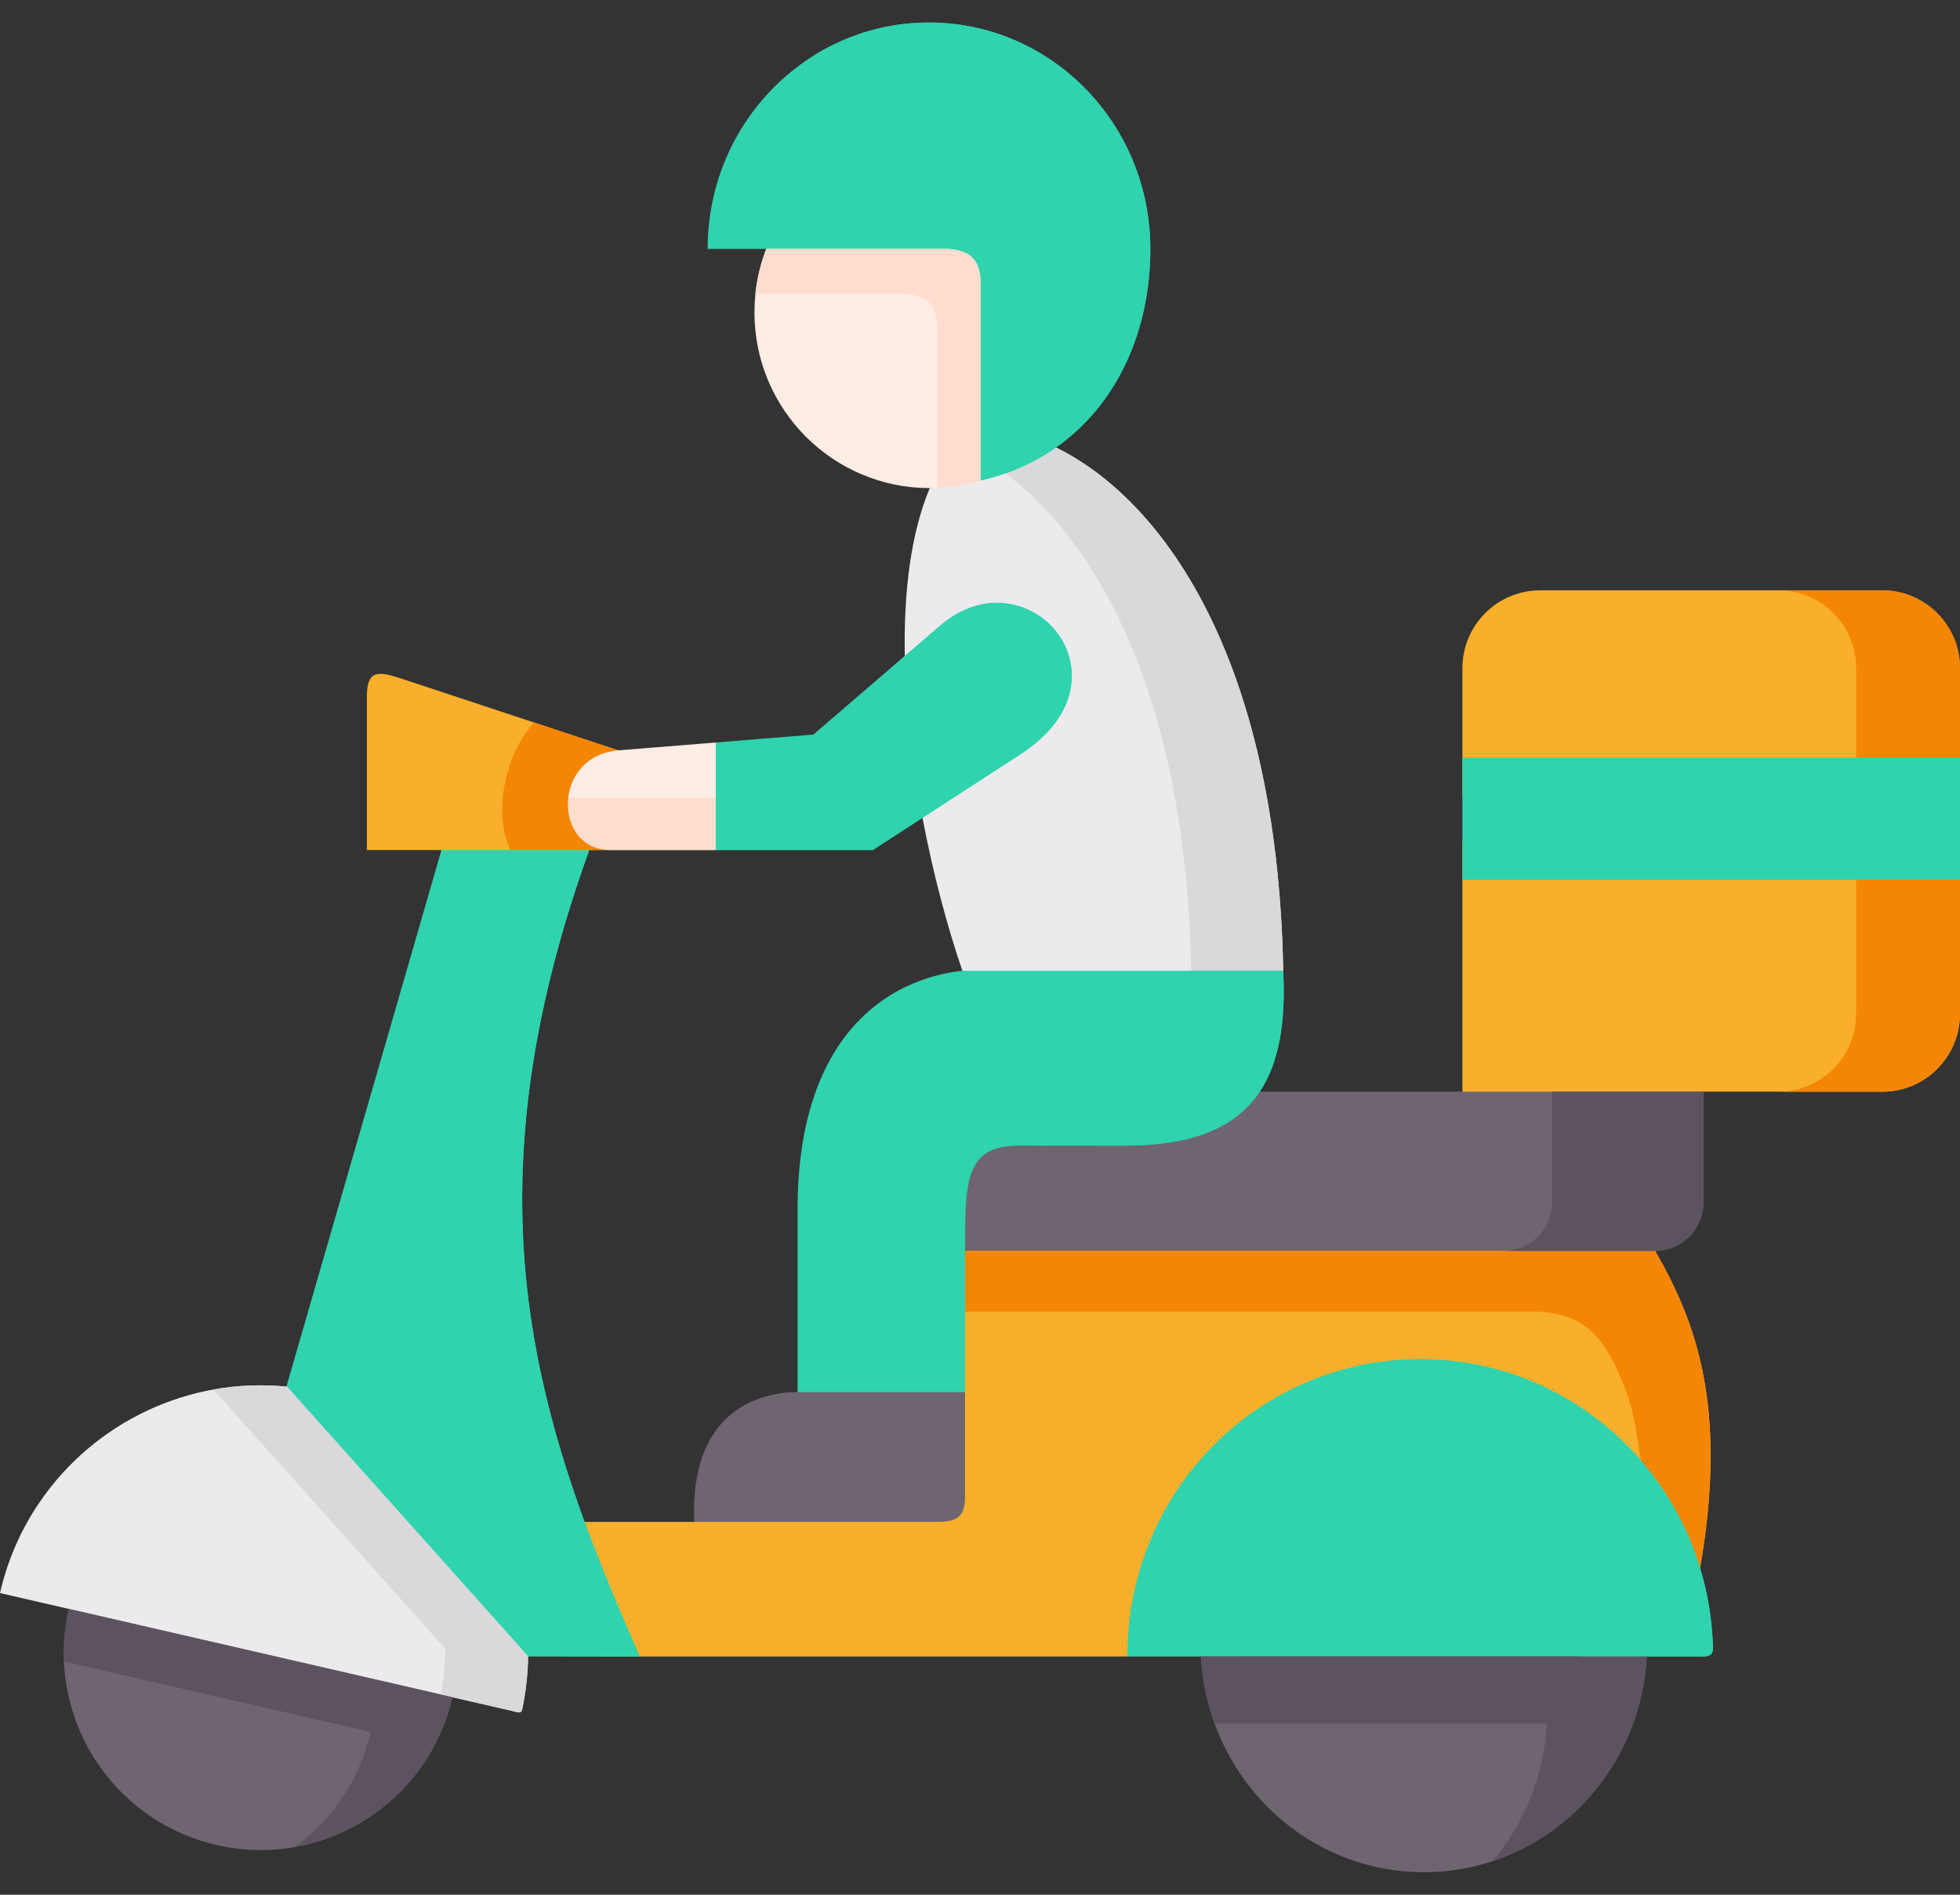 <svg width="60" height="58" viewBox="0 0 60 58" fill="none" xmlns="http://www.w3.org/2000/svg">
<rect x="0" y="0" width="60" height="58" fill="#333333" stroke="none"/>
<path fill-rule="evenodd" clip-rule="evenodd" d="M44.768 25.75H59.999V31.041C59.999 32.349 58.932 33.418 57.625 33.418H52.146L48.878 35.069L44.768 33.418V25.75H44.768Z" fill="#F9AF2B"/>
<path fill-rule="evenodd" clip-rule="evenodd" d="M47.142 18.071H57.624C58.932 18.071 59.999 19.14 59.999 20.448V24.38H44.768V20.448C44.768 19.14 45.835 18.071 47.142 18.071Z" fill="#F9AF2B"/>
<path fill-rule="evenodd" clip-rule="evenodd" d="M44.768 23.195H59.999V26.931H44.768V23.195Z" fill="#2FD3AE"/>
<path fill-rule="evenodd" clip-rule="evenodd" d="M56.821 23.195H58.772H60.001V20.448C60.001 19.554 59.501 18.773 58.772 18.369C58.43 18.181 58.04 18.071 57.626 18.071H54.446C55.754 18.071 56.821 19.14 56.821 20.448V23.195H56.821Z" fill="#F48603"/>
<path fill-rule="evenodd" clip-rule="evenodd" d="M56.82 26.931H58.771H59.999V25.75V24.38V23.195H58.771H56.82V24.38V25.75V26.931Z" fill="#2FD3AE"/>
<path fill-rule="evenodd" clip-rule="evenodd" d="M56.82 26.931V31.041C56.82 32.35 55.752 33.418 54.445 33.418H57.624C58.038 33.418 58.429 33.312 58.771 33.124C59.5 32.716 59.999 31.935 59.999 31.041V26.931H58.771H56.82Z" fill="#F48603"/>
<path fill-rule="evenodd" clip-rule="evenodd" d="M44.768 33.418H52.146V36.812C52.146 37.627 51.479 38.292 50.668 38.292H26.645C26.645 36.158 26.645 35.072 28.278 35.072L31.529 35.069C33.575 35.065 34.917 34.541 35.666 33.418H44.768V33.418Z" fill="#6F6571"/>
<path fill-rule="evenodd" clip-rule="evenodd" d="M29.543 38.292H50.668C51.907 40.449 52.903 43.042 52.044 48.001C50.606 43.111 36.008 45.063 34.509 50.707H18.401C17.792 49.327 17.217 47.964 16.714 46.587H21.255C30.44 43.121 27.487 44.665 29.543 38.292Z" fill="#F9AF2B"/>
<path fill-rule="evenodd" clip-rule="evenodd" d="M28.239 25.034C28.554 26.692 28.982 28.325 29.461 29.716L34.105 31.535L39.282 29.716C39.101 19.917 35.439 15.218 32.325 13.698C31.203 12.843 30.053 12.521 30.053 12.521C30.053 12.521 28.54 14.941 28.462 14.941C27.88 16.325 27.661 18.13 27.698 20.078L28.239 25.034Z" fill="#ECEAEC"/>
<path fill-rule="evenodd" clip-rule="evenodd" d="M39.282 29.716H29.46C27.198 29.962 24.416 31.685 24.416 37.021V42.614L26.645 43.941L29.542 42.614V38.292C29.542 36.158 29.542 35.072 31.175 35.072L34.426 35.069C36.472 35.065 37.813 34.541 38.563 33.418C39.141 32.552 39.364 31.329 39.282 29.716Z" fill="#2FD3AE"/>
<path fill-rule="evenodd" clip-rule="evenodd" d="M39.282 29.716C39.101 19.917 35.439 15.218 32.325 13.698C31.863 14.023 31.35 14.29 30.785 14.489C33.543 16.575 36.308 21.236 36.466 29.716H39.282Z" fill="#DAD8DB"/>
<path fill-rule="evenodd" clip-rule="evenodd" d="M39.282 29.716H36.466C36.548 31.329 36.326 32.552 35.747 33.418C35.275 34.127 34.563 34.726 33.588 35.069H34.426C36.473 35.066 37.814 34.541 38.564 33.418C39.142 32.552 39.364 31.329 39.282 29.716Z" fill="#2FD3AE"/>
<path fill-rule="evenodd" clip-rule="evenodd" d="M34.509 50.707C34.509 45.642 38.523 41.607 43.475 41.607C47.502 41.607 50.911 44.278 52.044 48.001C52.276 48.765 52.413 49.577 52.437 50.419C52.447 50.748 52.222 50.707 51.914 50.707C46.113 50.707 40.309 50.703 34.509 50.707Z" fill="#2FD3AE"/>
<path fill-rule="evenodd" clip-rule="evenodd" d="M36.764 50.707H50.411C50.216 54.385 47.235 57.31 43.587 57.31C39.939 57.31 36.959 54.385 36.764 50.707Z" fill="#6F6571"/>
<path fill-rule="evenodd" clip-rule="evenodd" d="M2.108 49.251L13.849 51.953C13.103 55.197 9.869 57.224 6.629 56.478C3.384 55.731 1.362 52.495 2.108 49.251Z" fill="#6F6571"/>
<path fill-rule="evenodd" clip-rule="evenodd" d="M1.229 45.96C2.888 43.545 5.77 42.145 8.781 42.446C14.092 43.569 15.82 46.744 16.166 50.703C16.159 51.241 16.101 51.782 15.985 52.323C15.95 52.474 15.851 52.413 15.687 52.375L13.849 51.953L2.108 49.251L1.228 49.049L0 48.765C0.236 47.731 0.66 46.785 1.229 45.96Z" fill="#ECEAEC"/>
<path fill-rule="evenodd" clip-rule="evenodd" d="M8.771 42.432L13.514 26.02L15.65 25.065L18.039 26.02C14.9 34.72 15.777 40.792 17.895 46.587C18.401 47.964 18.976 49.327 19.582 50.707H16.17L8.771 42.432Z" fill="#2FD3AE"/>
<path fill-rule="evenodd" clip-rule="evenodd" d="M23.458 7.619L29.023 6.434C29.587 6.485 31.203 7.841 31.203 8.691L30.019 14.712C29.526 14.859 29.002 14.941 28.462 14.941C25.498 14.941 23.096 12.533 23.096 9.567C23.096 8.879 23.222 8.221 23.458 7.619Z" fill="#FFECE4"/>
<path fill-rule="evenodd" clip-rule="evenodd" d="M21.662 7.619C21.662 3.79 24.694 0.69 28.438 0.69C32.182 0.69 35.214 3.79 35.214 7.619C35.214 10.146 34.187 12.393 32.325 13.698C31.662 14.167 30.888 14.513 30.019 14.712V8.691C30.019 7.841 29.588 7.67 29.023 7.619H23.459H21.662V7.619Z" fill="#2FD3AE"/>
<path fill-rule="evenodd" clip-rule="evenodd" d="M24.893 1.714C25.923 1.063 27.137 0.69 28.438 0.69C32.182 0.69 35.214 3.79 35.214 7.619C35.214 10.146 34.187 12.393 32.325 13.698C31.853 14.03 31.329 14.301 30.755 14.499C32.13 13.105 32.876 11.105 32.876 8.9C32.876 4.899 29.704 1.656 25.793 1.656C25.488 1.656 25.187 1.673 24.893 1.714Z" fill="#2FD3AE"/>
<path fill-rule="evenodd" clip-rule="evenodd" d="M24.416 42.614H29.542V45.844C29.542 46.535 29.166 46.587 28.611 46.587H21.254C21.107 43.347 23.067 42.614 24.416 42.614Z" fill="#6F6571"/>
<path fill-rule="evenodd" clip-rule="evenodd" d="M17.894 46.587C15.775 40.792 14.899 34.72 18.038 26.02H16.279C16.272 26.02 16.265 26.02 16.258 26.02H15.625C12.487 34.72 13.36 40.792 15.481 46.587C15.984 47.964 16.559 49.327 17.168 50.707H18.4H19.581C18.975 49.327 18.4 47.963 17.894 46.587Z" fill="#2FD3AE"/>
<path fill-rule="evenodd" clip-rule="evenodd" d="M16.166 50.703L8.782 42.446C8.018 42.371 7.262 42.401 6.533 42.535L13.631 50.47C13.624 50.933 13.579 51.402 13.49 51.871L13.85 51.953L15.687 52.375C15.852 52.412 15.951 52.474 15.985 52.323C16.101 51.782 16.16 51.241 16.166 50.703Z" fill="#DAD8DB"/>
<path fill-rule="evenodd" clip-rule="evenodd" d="M50.669 38.292H29.544V40.151H46.901C48.314 40.151 48.985 40.761 49.536 41.998C50.012 43.069 50.022 43.419 50.237 44.713C51.049 45.655 51.671 46.772 52.044 48.001C52.903 43.042 51.907 40.449 50.669 38.292Z" fill="#F48603"/>
<path fill-rule="evenodd" clip-rule="evenodd" d="M50.237 44.713C48.594 42.806 46.175 41.607 43.474 41.607C42.797 41.607 42.14 41.682 41.507 41.823C45.548 42.737 48.375 46.306 48.498 50.419C48.505 50.645 48.402 50.697 48.238 50.707H50.411H51.913C52.221 50.707 52.447 50.748 52.437 50.419C52.413 49.577 52.276 48.765 52.044 48.001C52.037 47.977 52.03 47.957 52.023 47.936C52.023 47.936 52.023 47.936 52.023 47.933C51.647 46.73 51.034 45.638 50.237 44.713Z" fill="#2FD3AE"/>
<path fill-rule="evenodd" clip-rule="evenodd" d="M13.49 51.871L2.108 49.251C1.981 49.789 1.936 50.33 1.957 50.858L10.991 52.936L11.347 53.019C11.012 54.491 10.16 55.714 9.027 56.539C11.337 56.132 13.291 54.385 13.849 51.953L13.49 51.871Z" fill="#5D5360"/>
<path fill-rule="evenodd" clip-rule="evenodd" d="M48.238 50.707H36.764C36.801 51.426 36.949 52.118 37.185 52.765H45.179H47.352C47.266 54.375 46.65 55.837 45.678 56.978C48.317 56.111 50.257 53.649 50.411 50.707H48.238V50.707Z" fill="#5D5360"/>
<path fill-rule="evenodd" clip-rule="evenodd" d="M52.147 36.812V33.418H47.51V36.812C47.51 37.627 46.842 38.292 46.031 38.292H50.668C51.479 38.292 52.147 37.627 52.147 36.812Z" fill="#5D5360"/>
<path fill-rule="evenodd" clip-rule="evenodd" d="M23.123 8.992H27.695C28.26 9.043 28.691 9.218 28.691 10.068V14.934C29.149 14.914 29.594 14.838 30.019 14.711V8.691C30.019 7.841 29.587 7.67 29.023 7.619H23.458C23.291 8.05 23.174 8.513 23.123 8.992Z" fill="#FFDDCE"/>
<path fill-rule="evenodd" clip-rule="evenodd" d="M12.525 20.852L18.928 22.969C19.243 23.25 18.887 26.113 18.675 26.02H13.514H11.231V21.308C11.231 20.38 11.714 20.585 12.525 20.852Z" fill="#F9AF2B"/>
<path fill-rule="evenodd" clip-rule="evenodd" d="M21.912 26.02H21.374H18.674C16.936 26.02 16.884 23.137 18.927 22.969L21.912 22.729L22.712 24.424L21.912 26.02Z" fill="#FFECE4"/>
<path fill-rule="evenodd" clip-rule="evenodd" d="M27.698 20.078L28.769 19.157C31.452 16.845 34.843 20.746 31.257 23.075L28.239 25.034L26.719 26.02H21.911V22.729L24.899 22.486L27.698 20.078Z" fill="#2FD3AE"/>
<path fill-rule="evenodd" clip-rule="evenodd" d="M21.912 26.02V24.424H21.272H20.926H20.385H17.685C17.583 24.424 17.487 24.418 17.394 24.397C17.295 25.192 17.744 26.02 18.674 26.02H21.374H21.912Z" fill="#FFDDCE"/>
<path fill-rule="evenodd" clip-rule="evenodd" d="M31.257 23.075C33.427 21.664 33.043 19.681 31.808 18.845C31.907 19.701 31.5 20.684 30.268 21.483L27.917 23.006L27.253 23.442L25.734 24.424H21.911V26.02H26.719L28.239 25.034L31.257 23.075Z" fill="#2FD3AE"/>
<path fill-rule="evenodd" clip-rule="evenodd" d="M18.927 22.969L16.351 22.119C15.488 23.044 15.071 24.846 15.625 26.02H18.038H18.674C17.743 26.02 17.295 25.192 17.394 24.397C17.483 23.709 17.98 23.047 18.927 22.969Z" fill="#F48603"/>
</svg>
